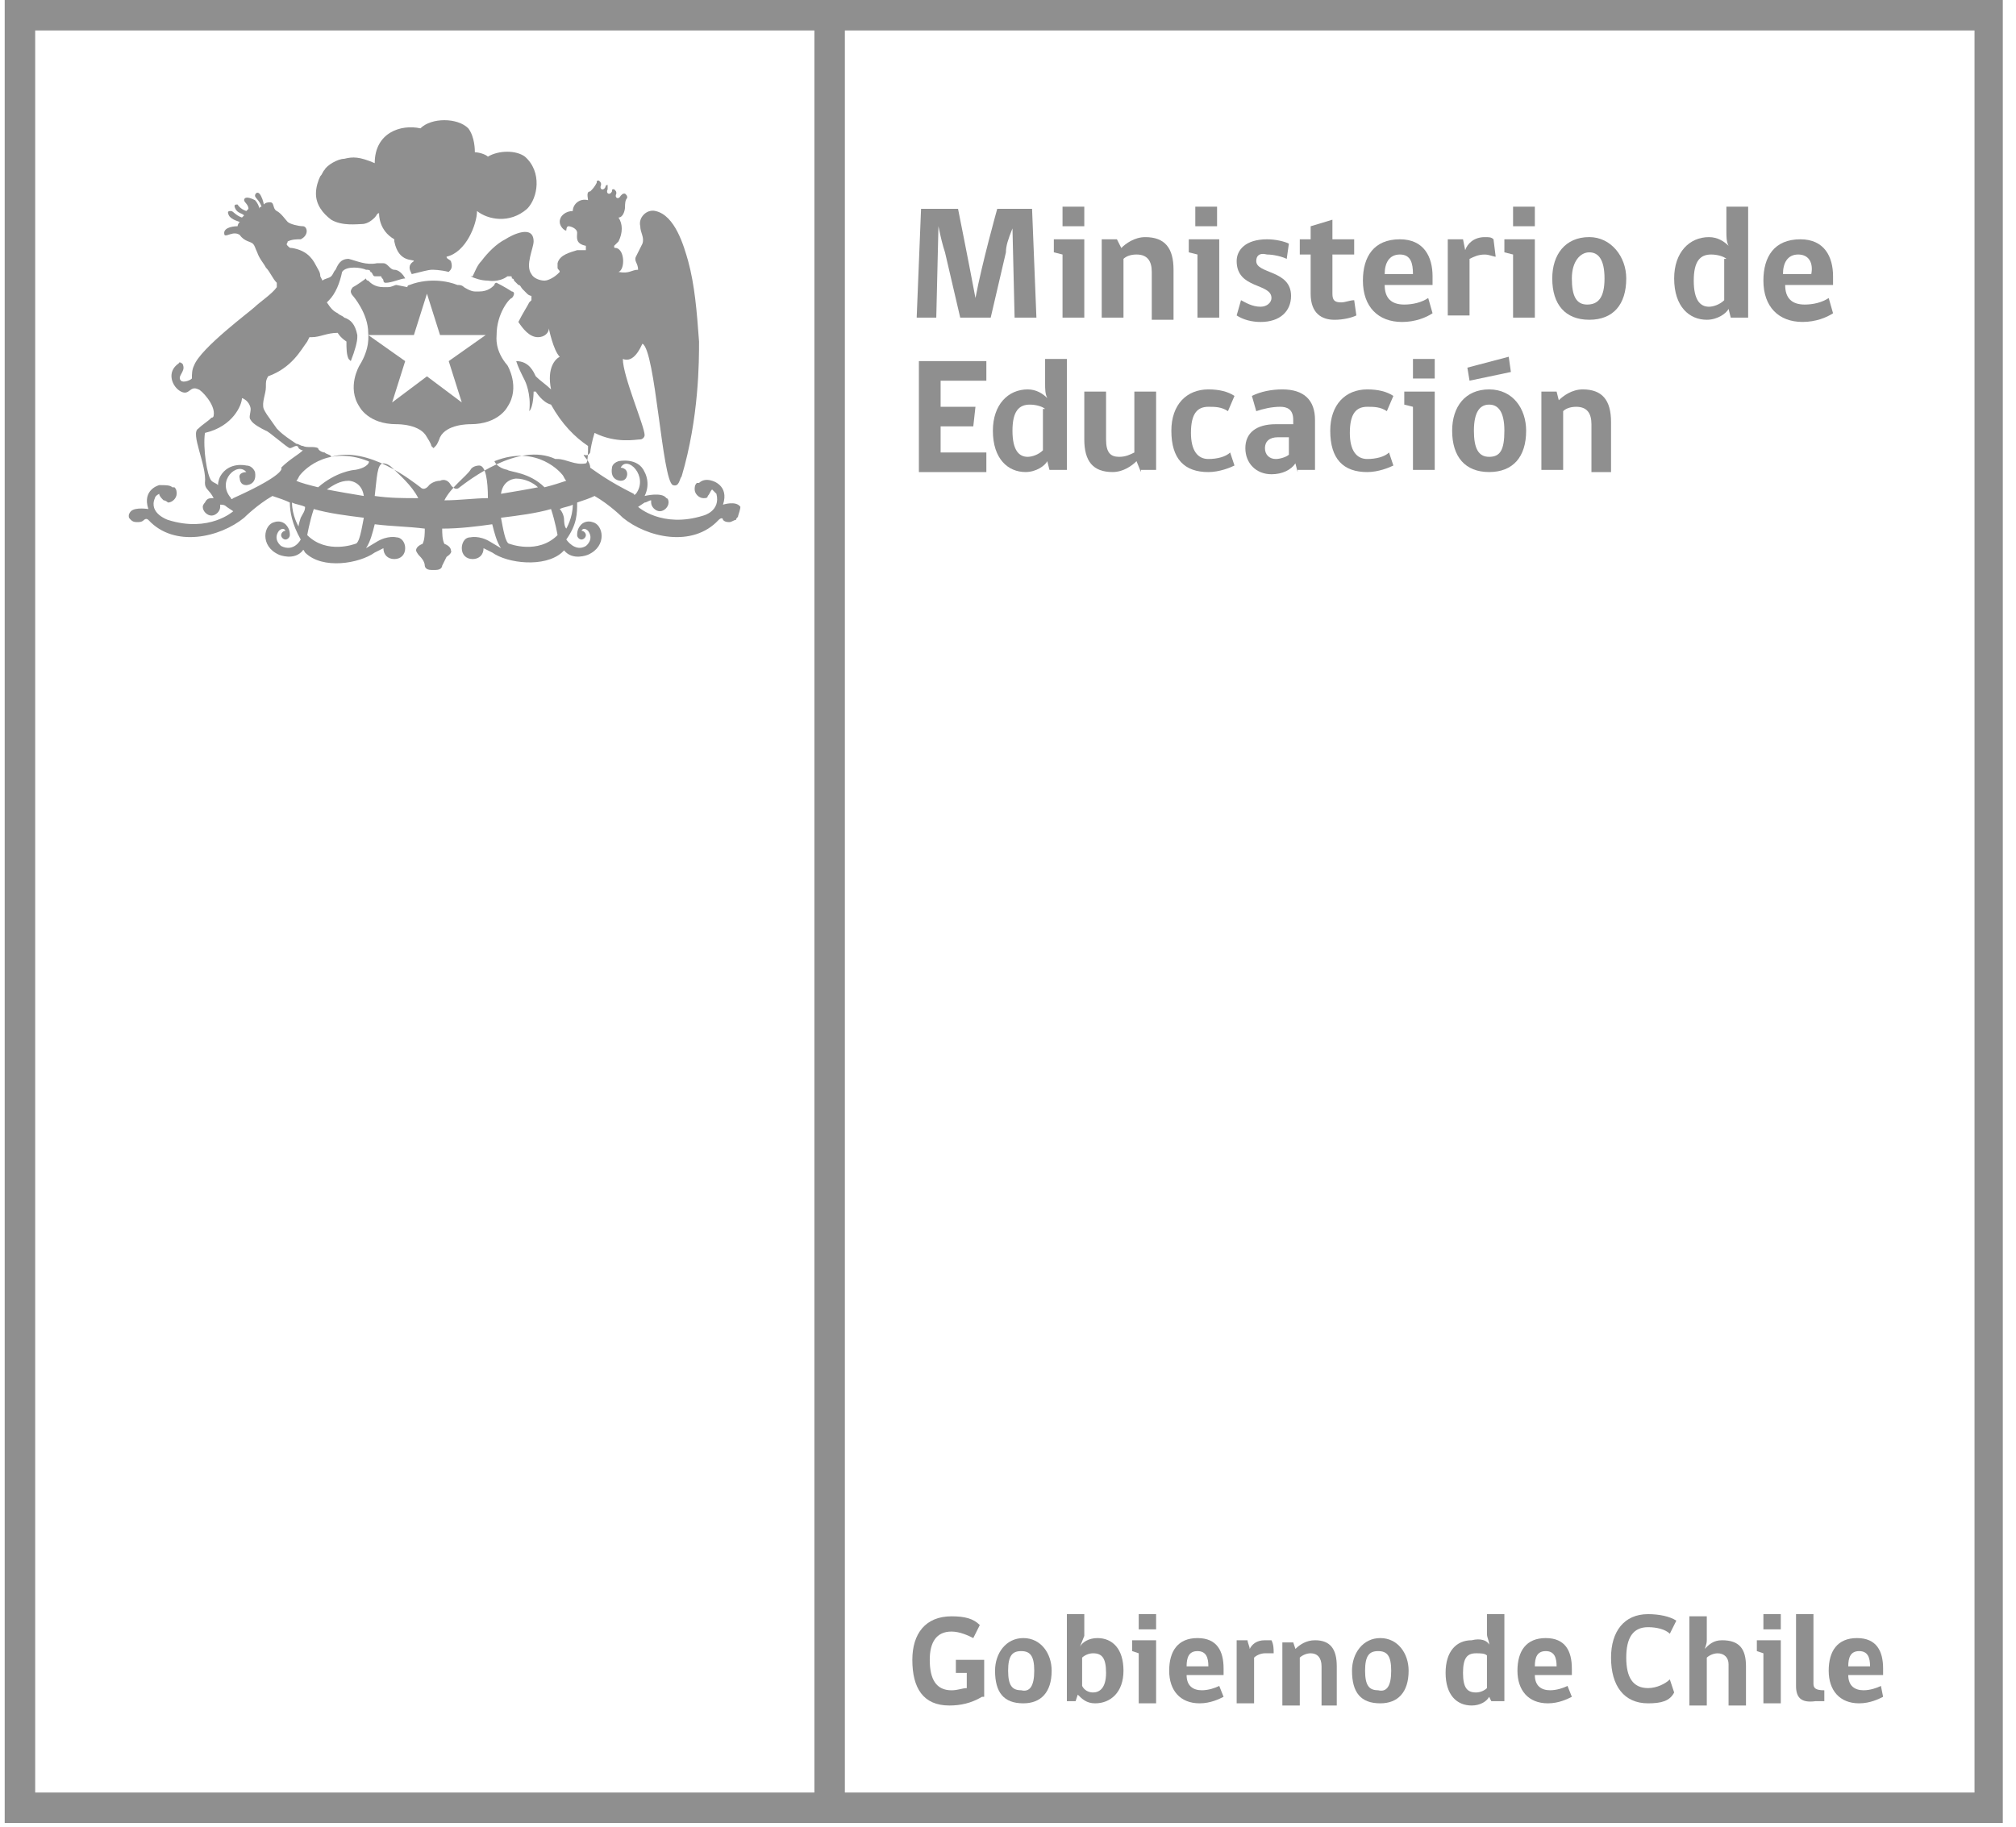 <svg width="64" height="58" viewBox="0 0 64 58" fill="none" xmlns="http://www.w3.org/2000/svg">
<path d="M31.174 53.876C30.829 54.083 30.483 54.152 30.138 54.152C29.309 54.152 28.963 53.6 28.963 52.702C28.963 51.873 29.378 51.32 30.207 51.32C30.622 51.32 30.898 51.389 31.105 51.597L30.898 52.011C30.76 51.942 30.483 51.804 30.207 51.804C29.723 51.804 29.516 52.149 29.516 52.702C29.516 53.323 29.723 53.669 30.207 53.669C30.414 53.669 30.552 53.6 30.691 53.6V53.116H30.345V52.702H31.244V53.876H31.174Z" fill="#8F8F8F"/>
<path d="M32.833 53.047C32.833 52.563 32.694 52.425 32.418 52.425C32.142 52.425 32.004 52.563 32.004 53.047C32.004 53.53 32.142 53.668 32.418 53.668C32.694 53.737 32.833 53.53 32.833 53.047ZM33.386 53.047C33.386 53.737 33.04 54.083 32.487 54.083C31.865 54.083 31.589 53.737 31.589 53.047C31.589 52.494 31.934 52.011 32.487 52.011C33.04 52.011 33.386 52.494 33.386 53.047Z" fill="#8F8F8F"/>
<path d="M34.353 53.53C34.422 53.669 34.56 53.738 34.698 53.738C34.906 53.738 35.113 53.599 35.113 53.116C35.113 52.632 34.975 52.494 34.698 52.494C34.56 52.494 34.422 52.563 34.353 52.632V53.53ZM34.284 52.287C34.353 52.149 34.56 52.011 34.837 52.011C35.32 52.011 35.666 52.356 35.666 53.047C35.666 53.738 35.251 54.083 34.767 54.083C34.491 54.083 34.353 53.945 34.215 53.807L34.146 54.014H33.869V51.251H34.422V51.942L34.284 52.287Z" fill="#8F8F8F"/>
<path d="M35.942 52.08V52.425L36.15 52.494V54.083H36.702V52.08H35.942ZM36.15 51.734H36.702V51.251H36.15V51.734Z" fill="#8F8F8F"/>
<path d="M38.015 52.425C37.739 52.425 37.67 52.632 37.67 52.909H38.361C38.361 52.632 38.292 52.425 38.015 52.425ZM37.67 53.185C37.67 53.53 37.877 53.668 38.153 53.668C38.361 53.668 38.568 53.599 38.706 53.53L38.844 53.876C38.706 53.945 38.43 54.083 38.084 54.083C37.462 54.083 37.117 53.669 37.117 53.047C37.117 52.425 37.393 52.011 38.015 52.011C38.637 52.011 38.844 52.425 38.844 52.978V53.185H37.67Z" fill="#8F8F8F"/>
<path d="M40.434 52.494C40.364 52.494 40.295 52.494 40.157 52.494C40.019 52.494 39.881 52.563 39.812 52.632V54.083H39.259V52.08H39.604C39.604 52.149 39.673 52.287 39.673 52.356C39.743 52.218 39.881 52.08 40.157 52.08C40.295 52.08 40.364 52.08 40.364 52.08C40.434 52.218 40.434 52.356 40.434 52.494Z" fill="#8F8F8F"/>
<path d="M41.954 54.083V52.908C41.954 52.632 41.816 52.494 41.608 52.494C41.47 52.494 41.332 52.563 41.263 52.632V54.152H40.71V52.149H41.056L41.125 52.356C41.263 52.218 41.47 52.08 41.746 52.08C42.23 52.08 42.437 52.356 42.437 52.908V54.152H41.954V54.083Z" fill="#8F8F8F"/>
<path d="M44.165 53.047C44.165 52.563 44.027 52.425 43.75 52.425C43.474 52.425 43.336 52.563 43.336 53.047C43.336 53.53 43.474 53.668 43.75 53.668C44.027 53.737 44.165 53.53 44.165 53.047ZM44.718 53.047C44.718 53.737 44.372 54.083 43.819 54.083C43.197 54.083 42.921 53.737 42.921 53.047C42.921 52.494 43.267 52.011 43.819 52.011C44.372 52.011 44.718 52.494 44.718 53.047Z" fill="#8F8F8F"/>
<path d="M47.205 52.563C47.136 52.494 46.998 52.494 46.86 52.494C46.583 52.494 46.445 52.632 46.445 53.116C46.445 53.599 46.583 53.738 46.86 53.738C46.998 53.738 47.136 53.669 47.205 53.599V52.563ZM47.274 52.218C47.274 52.08 47.205 52.011 47.205 51.873V51.251H47.758V54.014H47.343L47.274 53.876C47.205 54.014 46.998 54.152 46.721 54.152C46.238 54.152 45.892 53.807 45.892 53.116C45.892 52.425 46.238 52.08 46.721 52.08C46.998 52.011 47.205 52.08 47.274 52.218Z" fill="#8F8F8F"/>
<path d="M49.071 52.425C48.794 52.425 48.725 52.632 48.725 52.909H49.416C49.416 52.632 49.347 52.425 49.071 52.425ZM48.725 53.185C48.725 53.53 48.933 53.668 49.209 53.668C49.416 53.668 49.624 53.599 49.762 53.53L49.9 53.876C49.762 53.945 49.486 54.083 49.14 54.083C48.518 54.083 48.173 53.669 48.173 53.047C48.173 52.425 48.449 52.011 49.071 52.011C49.693 52.011 49.9 52.425 49.9 52.978V53.185H48.725Z" fill="#8F8F8F"/>
<path d="M52.319 54.083C51.558 54.083 51.144 53.53 51.144 52.632C51.144 51.803 51.558 51.251 52.319 51.251C52.664 51.251 53.01 51.32 53.217 51.458L53.01 51.873C52.871 51.734 52.595 51.665 52.319 51.665C51.835 51.665 51.627 52.011 51.627 52.632C51.627 53.254 51.835 53.599 52.319 53.599C52.595 53.599 52.871 53.461 53.01 53.323L53.148 53.738C53.009 54.014 52.733 54.083 52.319 54.083Z" fill="#8F8F8F"/>
<path d="M53.631 54.083V51.32H54.184V52.08C54.184 52.218 54.115 52.356 54.115 52.356C54.253 52.218 54.391 52.08 54.668 52.08C55.221 52.08 55.428 52.356 55.428 52.909V54.152H54.875V52.978C54.875 52.909 54.875 52.909 54.875 52.84C54.875 52.633 54.737 52.495 54.53 52.495C54.391 52.495 54.253 52.564 54.184 52.633V54.152H53.631V54.083Z" fill="#8F8F8F"/>
<path d="M55.773 52.08V52.425L55.981 52.494V54.083H56.533V52.08H55.773ZM55.981 51.734H56.533V51.251H55.981V51.734Z" fill="#8F8F8F"/>
<path d="M57.017 53.53V51.251H57.57V53.461C57.57 53.599 57.639 53.669 57.915 53.669V54.014C57.915 54.014 57.777 54.014 57.639 54.014C57.155 54.083 57.017 53.876 57.017 53.53Z" fill="#8F8F8F"/>
<path d="M59.021 52.425C58.745 52.425 58.675 52.632 58.675 52.909H59.367C59.367 52.632 59.297 52.425 59.021 52.425ZM58.675 53.185C58.675 53.53 58.883 53.668 59.159 53.668C59.367 53.668 59.574 53.599 59.712 53.53L59.781 53.876C59.643 53.945 59.367 54.083 59.021 54.083C58.399 54.083 58.054 53.669 58.054 53.047C58.054 52.425 58.33 52.011 58.952 52.011C59.574 52.011 59.781 52.425 59.781 52.978V53.185H58.675Z" fill="#8F8F8F"/>
<path d="M1.117 0.967H25.854V56.915H1.117V0.967ZM26.821 0.967H62.683V56.915H26.821V0.967ZM0.149 0V0.967V56.915V57.882H1.117H62.614H63.581V0H0.149Z" fill="#8F8F8F"/>
<path d="M14.245 8.634C14.314 8.565 14.383 8.496 14.314 8.289C14.245 8.219 14.176 8.219 14.176 8.15C14.798 8.012 15.143 7.114 15.143 6.7C15.489 6.976 16.18 7.114 16.733 6.631C17.078 6.285 17.216 5.457 16.664 4.973C16.387 4.766 15.835 4.766 15.489 4.973C15.42 4.904 15.213 4.835 15.075 4.835C15.075 4.766 15.075 4.351 14.867 4.075C14.522 3.73 13.693 3.73 13.347 4.075C12.725 3.937 11.896 4.213 11.896 5.18C11.412 4.973 11.205 4.973 10.929 5.042C10.721 5.042 10.376 5.249 10.307 5.388C10.238 5.457 10.238 5.526 10.168 5.595C10.099 5.733 10.03 5.94 10.03 6.147C10.03 6.493 10.238 6.769 10.514 6.976C10.86 7.183 11.343 7.114 11.481 7.114C11.62 7.114 11.758 7.045 11.896 6.907C11.965 6.838 11.965 6.769 12.034 6.769C12.034 6.838 12.034 7.322 12.518 7.598V7.667C12.656 8.358 13.14 8.219 13.14 8.289C12.932 8.427 13.002 8.565 13.071 8.703C13.347 8.634 13.623 8.565 13.693 8.565C13.762 8.565 13.969 8.565 14.245 8.634Z" fill="#8F8F8F"/>
<path d="M15.42 10.637L14.245 11.466L14.66 12.778L13.554 11.949L12.449 12.778L12.863 11.466L11.689 10.637H13.14L13.554 9.325L13.969 10.637H15.42ZM15.765 10.637C15.765 9.946 16.18 9.463 16.249 9.463C16.318 9.394 16.318 9.325 16.318 9.325C16.318 9.255 16.249 9.255 16.249 9.255C16.042 9.117 15.765 8.979 15.765 8.979C15.765 8.979 15.696 8.979 15.696 9.048C15.627 9.117 15.489 9.255 15.213 9.255C15.144 9.255 15.144 9.255 15.075 9.255C14.936 9.255 14.729 9.117 14.729 9.117C14.66 9.048 14.591 9.048 14.522 9.048C14.176 8.91 13.831 8.91 13.762 8.91C13.693 8.91 13.347 8.91 13.002 9.048C13.002 9.048 12.932 9.048 12.932 9.117L12.587 9.048C12.518 9.048 12.449 9.117 12.31 9.117C12.241 9.117 12.241 9.117 12.172 9.117C11.896 9.117 11.758 8.979 11.689 8.91C11.62 8.91 11.62 8.841 11.62 8.841C11.62 8.841 11.343 9.048 11.205 9.117C11.205 9.117 11.136 9.186 11.136 9.255C11.136 9.255 11.136 9.325 11.205 9.394C11.205 9.394 11.689 9.946 11.689 10.568C11.689 10.637 11.758 11.051 11.412 11.604C11.412 11.604 10.998 12.295 11.412 12.916C11.412 12.916 11.689 13.469 12.587 13.469C12.656 13.469 13.347 13.469 13.554 13.883C13.554 13.883 13.693 14.091 13.693 14.16L13.762 14.229L13.831 14.16C13.9 14.091 13.969 13.883 13.969 13.883C14.176 13.469 14.867 13.469 14.936 13.469C15.835 13.469 16.111 12.916 16.111 12.916C16.526 12.295 16.111 11.604 16.111 11.604C15.696 11.12 15.765 10.706 15.765 10.637Z" fill="#8F8F8F"/>
<path d="M17.977 16.784C17.907 16.715 17.907 16.508 17.907 16.508C17.907 16.37 17.838 16.232 17.769 16.163C17.907 16.094 18.046 16.094 18.184 16.024C18.184 16.439 17.977 16.784 17.977 16.784ZM16.18 17.268C16.042 17.268 15.973 16.784 15.904 16.439C16.456 16.37 17.009 16.301 17.493 16.163C17.631 16.577 17.7 16.991 17.7 16.991C17.078 17.613 16.18 17.268 16.18 17.268ZM16.387 15.196C16.664 15.196 16.94 15.334 17.078 15.472C16.733 15.541 16.318 15.61 15.904 15.679C15.973 15.196 16.387 15.196 16.387 15.196ZM15.696 14.643C17.078 14.091 17.838 15.057 17.838 15.057C17.907 15.127 17.907 15.196 17.977 15.265C17.769 15.334 17.562 15.403 17.286 15.472C16.802 14.989 16.18 14.989 16.111 14.919C15.765 14.85 15.696 14.643 15.696 14.643ZM14.107 15.886C14.314 15.472 14.798 15.127 14.936 14.919C15.005 14.781 15.213 14.781 15.213 14.781C15.42 14.781 15.489 15.265 15.489 15.817C15.075 15.817 14.591 15.886 14.107 15.886ZM11.896 15.748C11.965 15.196 11.965 14.712 12.172 14.712C12.172 14.712 12.31 14.712 12.449 14.85C12.656 15.057 13.071 15.403 13.278 15.817C12.794 15.817 12.38 15.817 11.896 15.748ZM11.274 14.919C11.205 14.919 10.652 14.989 10.099 15.472C9.823 15.403 9.547 15.334 9.408 15.265C9.477 15.196 9.477 15.127 9.547 15.057C9.547 15.057 10.307 14.091 11.689 14.643C11.758 14.643 11.689 14.85 11.274 14.919ZM10.376 15.541C10.583 15.403 10.79 15.265 11.067 15.265C11.067 15.265 11.481 15.265 11.55 15.748C11.136 15.679 10.721 15.61 10.376 15.541ZM11.274 17.268C11.274 17.268 10.376 17.613 9.754 16.991C9.754 16.991 9.823 16.577 9.961 16.163C10.445 16.301 10.998 16.37 11.55 16.439C11.481 16.784 11.412 17.268 11.274 17.268ZM9.547 16.439C9.547 16.439 9.477 16.646 9.477 16.715C9.477 16.715 9.27 16.37 9.27 15.956C9.408 16.024 9.547 16.024 9.685 16.094C9.685 16.232 9.616 16.301 9.547 16.439ZM7.405 15.817C7.405 15.817 7.335 15.886 7.335 15.817C6.852 15.265 7.543 14.643 7.819 14.989C7.819 14.989 7.543 14.989 7.612 15.196C7.612 15.196 7.612 15.403 7.819 15.403C7.819 15.403 8.165 15.403 8.096 14.989C8.096 14.989 8.026 14.781 7.819 14.781C7.819 14.781 7.266 14.643 6.99 15.127C6.99 15.127 6.921 15.265 6.921 15.403C6.852 15.334 6.783 15.334 6.714 15.265C6.575 15.127 6.437 14.229 6.506 13.745C7.405 13.538 7.681 12.847 7.681 12.64C7.888 12.709 7.957 12.916 7.957 12.985C7.957 13.123 7.888 13.262 7.957 13.331C8.026 13.469 8.303 13.607 8.441 13.676C8.51 13.676 9.132 14.229 9.201 14.229C9.27 14.229 9.339 14.16 9.408 14.16C9.408 14.16 9.477 14.16 9.477 14.229C9.477 14.229 9.547 14.298 9.616 14.298C9.477 14.436 9.201 14.574 8.925 14.85C8.994 14.919 8.787 15.196 7.405 15.817ZM23.505 16.094C23.366 15.886 22.952 16.024 22.952 16.024C23.159 15.403 22.606 15.265 22.606 15.265C22.399 15.196 22.261 15.265 22.192 15.334C22.192 15.334 22.192 15.334 22.122 15.334C22.053 15.403 22.053 15.472 22.053 15.541C22.053 15.679 22.192 15.817 22.33 15.817C22.399 15.817 22.468 15.817 22.468 15.748C22.537 15.679 22.537 15.61 22.606 15.541C22.675 15.61 22.744 15.679 22.744 15.679C22.883 16.232 22.33 16.37 22.33 16.37C21.017 16.784 20.257 16.094 20.257 16.094L20.464 15.956C20.533 15.956 20.602 15.886 20.671 15.886C20.671 15.886 20.671 15.886 20.671 15.956C20.671 16.094 20.81 16.232 20.948 16.232C21.086 16.232 21.224 16.094 21.224 15.956C21.224 15.817 21.155 15.817 21.155 15.817C21.017 15.61 20.464 15.748 20.464 15.748C20.671 15.334 20.464 14.989 20.464 14.989C20.257 14.505 19.635 14.643 19.635 14.643C19.428 14.712 19.428 14.85 19.428 14.85C19.359 15.265 19.704 15.265 19.704 15.265C19.911 15.265 19.911 15.057 19.911 15.057C19.911 14.85 19.704 14.85 19.704 14.85C19.911 14.436 20.602 15.127 20.188 15.679C20.119 15.748 20.119 15.679 20.119 15.679C19.29 15.265 18.944 14.989 18.737 14.85C18.737 14.643 18.529 14.505 18.529 14.436C18.529 14.436 18.668 14.505 18.737 14.367C18.737 14.298 18.806 13.952 18.875 13.745C19.566 14.091 20.188 13.952 20.326 13.952C20.395 13.952 20.464 13.883 20.464 13.814C20.464 13.538 19.773 11.949 19.773 11.397C20.119 11.535 20.326 11.051 20.395 10.913C20.81 11.12 21.017 15.265 21.362 15.403C21.57 15.472 21.57 15.196 21.639 15.127C22.192 13.262 22.192 11.466 22.192 10.844C22.122 9.877 22.053 9.048 21.846 8.289C21.708 7.805 21.431 6.838 20.81 6.7C20.533 6.631 20.257 6.907 20.326 7.183C20.326 7.391 20.464 7.529 20.395 7.736C20.326 7.874 20.257 8.012 20.188 8.15C20.119 8.289 20.257 8.358 20.257 8.565C20.049 8.565 19.98 8.703 19.635 8.634C19.842 8.565 19.842 7.943 19.566 7.874C19.497 7.874 19.497 7.874 19.497 7.805C19.497 7.805 19.566 7.736 19.635 7.667C19.773 7.391 19.773 7.114 19.635 6.907C19.773 6.907 19.842 6.7 19.842 6.562C19.842 6.493 19.842 6.355 19.911 6.285C19.911 6.216 19.911 6.216 19.842 6.147C19.773 6.147 19.773 6.147 19.704 6.216C19.635 6.355 19.497 6.285 19.566 6.147C19.566 6.078 19.566 6.078 19.497 6.009C19.428 6.009 19.428 6.009 19.428 6.078C19.359 6.216 19.22 6.147 19.29 6.009C19.29 5.94 19.29 5.94 19.29 5.871C19.29 5.871 19.22 5.871 19.22 5.94C19.151 6.078 19.013 6.009 19.082 5.871C19.082 5.802 19.082 5.802 19.013 5.733C18.944 5.733 18.944 5.733 18.944 5.802C18.875 5.94 18.806 6.009 18.737 6.078C18.599 6.078 18.668 6.285 18.668 6.355C18.391 6.285 18.184 6.493 18.184 6.7C17.977 6.7 17.769 6.838 17.769 7.045C17.769 7.183 17.907 7.322 17.977 7.322C17.977 7.322 17.977 7.183 18.046 7.183C18.115 7.183 18.322 7.252 18.322 7.391C18.322 7.529 18.253 7.736 18.599 7.805C18.599 7.805 18.599 7.874 18.599 7.943C18.46 7.943 18.46 7.943 18.322 7.943C18.115 8.012 17.769 8.081 17.7 8.358C17.7 8.427 17.7 8.496 17.7 8.496C17.7 8.565 17.769 8.565 17.769 8.634L17.7 8.703C17.631 8.772 17.424 8.91 17.286 8.91C17.147 8.91 16.94 8.841 16.871 8.703C16.664 8.427 16.94 7.874 16.94 7.667C16.94 7.114 16.249 7.46 16.042 7.598C15.765 7.736 15.489 8.012 15.282 8.289C15.144 8.427 15.075 8.634 15.005 8.772H14.936C15.075 8.841 15.282 8.91 15.489 8.91C15.489 8.91 15.835 8.979 16.111 8.772H16.18C16.249 8.772 16.249 8.772 16.249 8.841C16.249 8.841 16.318 8.841 16.318 8.91L16.387 8.979C16.387 8.979 16.387 8.979 16.456 9.048C16.526 9.048 16.526 9.117 16.595 9.186C16.664 9.256 16.664 9.256 16.733 9.325C16.802 9.394 16.871 9.394 16.871 9.394C16.871 9.394 16.871 9.394 16.871 9.463V9.532C16.871 9.532 16.871 9.532 16.802 9.601C16.733 9.739 16.595 9.946 16.456 10.223C16.595 10.43 16.802 10.706 17.078 10.706C17.286 10.706 17.424 10.568 17.424 10.43C17.424 10.43 17.562 11.12 17.769 11.328C17.631 11.397 17.355 11.673 17.493 12.364C17.355 12.226 17.147 12.088 17.009 11.949C16.94 11.811 16.802 11.466 16.387 11.466C16.456 11.673 16.526 11.811 16.664 12.088C16.664 12.088 16.871 12.502 16.802 13.055C16.94 12.916 16.94 12.433 16.94 12.433C16.94 12.433 16.94 12.433 17.009 12.433C17.009 12.433 17.216 12.778 17.493 12.847C17.838 13.469 18.253 13.883 18.668 14.16C18.668 14.298 18.668 14.712 18.599 14.712C18.253 14.781 17.977 14.574 17.7 14.574H17.631C16.456 14.021 14.867 15.265 14.591 15.472C14.453 15.61 14.314 15.403 14.314 15.403C14.245 15.265 14.107 15.196 13.969 15.265C13.831 15.265 13.693 15.334 13.623 15.403C13.623 15.403 13.485 15.61 13.347 15.472C13.071 15.265 11.689 14.16 10.514 14.505C10.514 14.436 10.376 14.436 10.307 14.367C10.238 14.367 10.099 14.298 10.099 14.229C9.961 14.16 9.754 14.229 9.616 14.16C9.547 14.16 9.477 14.091 9.408 14.091C9.201 13.952 8.994 13.814 8.856 13.676L8.787 13.607C8.441 13.123 8.441 13.123 8.372 12.985C8.303 12.778 8.441 12.502 8.441 12.295C8.441 12.088 8.441 12.088 8.51 11.949C9.27 11.673 9.547 11.12 9.754 10.844L9.823 10.706H9.892C10.168 10.706 10.376 10.568 10.721 10.568C10.721 10.568 10.79 10.706 10.998 10.844C10.998 11.051 10.998 11.259 11.067 11.397L11.136 11.466C11.274 11.12 11.343 10.844 11.343 10.706C11.343 10.706 11.343 10.706 11.343 10.637C11.274 10.292 11.136 10.153 10.929 10.084C10.86 10.015 10.79 10.015 10.721 9.946C10.583 9.877 10.514 9.808 10.376 9.601L10.445 9.532C10.652 9.325 10.79 8.979 10.86 8.634C10.998 8.427 11.481 8.496 11.62 8.565C11.689 8.565 11.758 8.565 11.758 8.634C11.827 8.634 11.827 8.772 11.896 8.772C11.965 8.772 12.034 8.772 12.103 8.772C12.103 8.841 12.172 8.841 12.172 8.91C12.172 8.91 12.172 8.979 12.241 8.979C12.449 8.979 12.725 8.841 12.863 8.841C12.794 8.703 12.656 8.565 12.518 8.565C12.38 8.565 12.31 8.358 12.172 8.358C12.103 8.358 11.965 8.358 11.965 8.358C11.62 8.427 11.343 8.289 11.067 8.219C10.79 8.219 10.721 8.427 10.652 8.565C10.583 8.634 10.583 8.703 10.514 8.772C10.445 8.841 10.307 8.841 10.238 8.91L10.168 8.772C10.168 8.634 10.099 8.565 10.03 8.427C9.892 8.15 9.685 7.943 9.27 7.874C9.201 7.874 9.201 7.874 9.132 7.805C9.063 7.736 9.132 7.736 9.132 7.667C9.27 7.598 9.408 7.598 9.547 7.598C9.823 7.46 9.754 7.183 9.616 7.183C9.477 7.183 9.201 7.114 9.132 7.045C9.063 6.976 8.925 6.769 8.787 6.7C8.648 6.631 8.717 6.424 8.579 6.424C8.51 6.424 8.441 6.424 8.372 6.493C8.372 6.424 8.303 6.216 8.234 6.147C8.165 6.078 8.096 6.147 8.096 6.216C8.096 6.285 8.234 6.355 8.303 6.562C8.303 6.562 8.234 6.562 8.234 6.631C8.234 6.562 8.165 6.424 8.096 6.355C7.819 6.216 7.75 6.285 7.75 6.355C7.75 6.424 7.888 6.493 7.888 6.631L7.819 6.7C7.612 6.631 7.543 6.493 7.543 6.493C7.474 6.493 7.405 6.493 7.474 6.631C7.543 6.769 7.681 6.769 7.75 6.838L7.681 6.907C7.474 6.838 7.405 6.7 7.335 6.7C7.266 6.7 7.197 6.7 7.266 6.838C7.335 6.976 7.612 7.045 7.612 7.045C7.543 7.114 7.543 7.183 7.543 7.183C7.335 7.183 7.059 7.252 7.128 7.46C7.197 7.529 7.405 7.322 7.612 7.46C7.75 7.667 7.957 7.667 8.026 7.736C8.096 7.805 8.096 7.874 8.165 8.012C8.234 8.219 8.372 8.358 8.441 8.496C8.579 8.634 8.648 8.841 8.787 8.979C8.787 9.048 8.787 9.048 8.787 9.117C8.648 9.325 8.234 9.601 8.096 9.739C7.957 9.877 6.368 11.051 6.161 11.604C6.092 11.742 6.092 11.88 6.092 12.018C6.023 12.088 5.815 12.156 5.746 12.088C5.608 11.949 5.884 11.811 5.815 11.604C5.815 11.535 5.677 11.466 5.677 11.535C5.263 11.811 5.47 12.295 5.746 12.433C6.023 12.571 6.023 12.226 6.299 12.364C6.368 12.364 6.852 12.847 6.783 13.193C6.783 13.193 6.783 13.262 6.714 13.262C6.575 13.4 6.437 13.469 6.299 13.607C6.023 13.745 6.575 14.781 6.506 15.334C6.506 15.541 6.644 15.541 6.783 15.817C6.644 15.817 6.575 15.817 6.506 15.956C6.506 15.956 6.437 16.024 6.437 16.094C6.437 16.232 6.575 16.37 6.714 16.37C6.852 16.37 6.99 16.232 6.99 16.094C6.99 16.094 6.99 16.094 6.99 16.024C7.059 16.024 7.128 16.024 7.197 16.094L7.405 16.232C7.405 16.232 6.644 16.922 5.332 16.508C5.332 16.508 4.71 16.301 4.917 15.817C4.917 15.817 4.917 15.748 5.055 15.679C5.055 15.748 5.124 15.817 5.193 15.886C5.263 15.886 5.332 15.956 5.332 15.956C5.47 15.956 5.608 15.817 5.608 15.679C5.608 15.61 5.608 15.541 5.539 15.472C5.539 15.472 5.539 15.472 5.47 15.472C5.401 15.403 5.263 15.403 5.055 15.403C5.055 15.403 4.502 15.541 4.71 16.163C4.71 16.163 4.295 16.094 4.157 16.232C4.157 16.232 4.088 16.301 4.088 16.37C4.088 16.439 4.088 16.439 4.157 16.508C4.226 16.577 4.295 16.577 4.364 16.577C4.433 16.577 4.502 16.577 4.572 16.508C4.572 16.508 4.641 16.439 4.71 16.508C5.539 17.406 6.99 17.061 7.75 16.439C7.75 16.439 8.165 16.024 8.648 15.748C8.856 15.817 9.063 15.886 9.201 15.956C9.201 16.232 9.27 16.646 9.547 17.13C9.547 17.13 9.339 17.544 8.925 17.337C8.925 17.337 8.648 17.13 8.856 16.853C8.856 16.853 8.994 16.715 9.063 16.853C8.994 16.853 8.925 16.922 8.925 16.991C8.925 17.061 8.994 17.13 9.063 17.13C9.132 17.13 9.201 17.061 9.201 16.991C9.201 16.922 9.201 16.784 9.063 16.646C9.063 16.646 8.925 16.508 8.717 16.577C8.372 16.646 8.234 17.337 8.856 17.613C8.856 17.613 9.339 17.82 9.616 17.475C9.616 17.475 9.616 17.406 9.685 17.544C10.238 18.097 11.412 17.89 11.896 17.544C11.896 17.544 12.034 17.475 12.172 17.406C12.172 17.613 12.31 17.751 12.518 17.751C12.725 17.751 12.863 17.613 12.863 17.406C12.863 17.199 12.725 17.061 12.587 17.061C12.587 17.061 12.31 16.991 11.965 17.199L11.62 17.406C11.758 17.199 11.827 16.922 11.896 16.646C12.449 16.715 12.932 16.715 13.485 16.784C13.485 16.922 13.485 17.13 13.416 17.268C13.416 17.268 13.209 17.337 13.209 17.475C13.209 17.475 13.209 17.544 13.347 17.682C13.347 17.682 13.485 17.82 13.485 17.959C13.485 17.959 13.485 18.097 13.693 18.097C13.693 18.097 13.693 18.097 13.762 18.097C13.762 18.097 13.762 18.097 13.831 18.097C14.038 18.097 14.038 17.959 14.038 17.959C14.107 17.82 14.176 17.682 14.176 17.682C14.383 17.544 14.314 17.475 14.314 17.475C14.314 17.337 14.107 17.268 14.107 17.268C14.038 17.13 14.038 16.922 14.038 16.784C14.591 16.784 15.144 16.715 15.627 16.646C15.696 16.922 15.765 17.199 15.904 17.406L15.558 17.199C15.213 16.991 14.936 17.061 14.936 17.061C14.729 17.061 14.66 17.268 14.66 17.406C14.66 17.613 14.798 17.751 15.005 17.751C15.213 17.751 15.351 17.613 15.351 17.406C15.489 17.475 15.627 17.544 15.627 17.544C16.111 17.89 17.286 18.028 17.838 17.544C17.907 17.475 17.907 17.475 17.907 17.475C18.184 17.82 18.668 17.613 18.668 17.613C19.29 17.337 19.151 16.646 18.806 16.577C18.599 16.508 18.46 16.646 18.46 16.646C18.322 16.784 18.322 16.922 18.322 16.991C18.322 17.061 18.391 17.13 18.46 17.13C18.529 17.13 18.599 17.061 18.599 16.991C18.599 16.922 18.529 16.853 18.46 16.853C18.529 16.715 18.668 16.853 18.668 16.853C18.875 17.13 18.599 17.337 18.599 17.337C18.253 17.544 17.977 17.13 17.977 17.13C18.322 16.646 18.322 16.301 18.322 15.956C18.529 15.886 18.737 15.817 18.875 15.748C19.359 16.024 19.773 16.439 19.773 16.439C20.533 17.061 21.984 17.406 22.814 16.508C22.883 16.439 22.952 16.439 22.952 16.508C23.021 16.577 23.09 16.577 23.159 16.577C23.228 16.577 23.297 16.508 23.366 16.508C23.366 16.439 23.435 16.439 23.435 16.37C23.505 16.163 23.505 16.094 23.505 16.094Z" fill="#8F8F8F"/>
<path d="M32.211 10.153L32.142 7.253C32.004 7.598 31.934 7.805 31.934 8.012L31.451 10.084H30.483L30 8.012C29.931 7.805 29.861 7.529 29.792 7.183L29.723 10.084H29.101L29.24 6.631H30.414C30.414 6.631 30.76 8.358 30.967 9.463C31.174 8.358 31.658 6.631 31.658 6.631H32.764L32.902 10.084H32.211V10.153Z" fill="#8F8F8F"/>
<path d="M33.455 7.598V8.012L33.731 8.081V10.084H34.422V7.598H33.455ZM33.731 7.183H34.422V6.562H33.731V7.183Z" fill="#8F8F8F"/>
<path d="M36.564 10.153V8.634C36.564 8.289 36.426 8.081 36.08 8.081C35.873 8.081 35.735 8.15 35.666 8.22V10.084H34.975V7.598H35.458L35.597 7.874C35.735 7.736 36.011 7.529 36.357 7.529C36.979 7.529 37.255 7.874 37.255 8.565V10.153H36.564Z" fill="#8F8F8F"/>
<path d="M37.739 7.598V8.012L38.015 8.081V10.084H38.706V7.598H37.739ZM37.946 7.183H38.637V6.562H37.946V7.183Z" fill="#8F8F8F"/>
<path d="M39.881 8.289C39.881 8.703 40.986 8.565 40.986 9.394C40.986 9.877 40.641 10.223 40.019 10.223C39.743 10.223 39.466 10.153 39.259 10.015L39.397 9.532C39.535 9.601 39.743 9.739 40.019 9.739C40.226 9.739 40.364 9.601 40.364 9.463C40.364 8.979 39.259 9.187 39.259 8.289C39.259 7.943 39.535 7.598 40.226 7.598C40.503 7.598 40.779 7.667 40.917 7.736L40.848 8.22C40.71 8.15 40.434 8.081 40.226 8.081C39.95 8.012 39.881 8.15 39.881 8.289Z" fill="#8F8F8F"/>
<path d="M42.368 10.154C41.954 10.154 41.608 9.946 41.608 9.325V8.081H41.263V7.598H41.608V7.184L42.299 6.976V7.598H42.99V8.081H42.299V9.325C42.299 9.532 42.368 9.601 42.576 9.601C42.714 9.601 42.852 9.532 42.99 9.532L43.059 10.015C42.921 10.085 42.645 10.154 42.368 10.154Z" fill="#8F8F8F"/>
<path d="M44.441 8.081C44.096 8.081 43.958 8.358 43.958 8.703H44.856C44.856 8.358 44.787 8.081 44.441 8.081ZM43.958 9.048C43.958 9.463 44.165 9.67 44.58 9.67C44.856 9.67 45.132 9.601 45.34 9.463L45.478 9.946C45.27 10.085 44.925 10.223 44.51 10.223C43.75 10.223 43.267 9.739 43.267 8.91C43.267 8.15 43.612 7.598 44.441 7.598C45.201 7.598 45.478 8.15 45.478 8.772V9.048H43.958Z" fill="#8F8F8F"/>
<path d="M47.482 8.151C47.413 8.151 47.274 8.082 47.136 8.082C46.929 8.082 46.791 8.151 46.652 8.22V10.016H45.961V7.598H46.445L46.514 7.943C46.583 7.736 46.791 7.529 47.136 7.529C47.274 7.529 47.343 7.529 47.413 7.598L47.482 8.151Z" fill="#8F8F8F"/>
<path d="M47.758 7.598V8.012L48.034 8.081V10.084H48.725V7.598H47.758ZM48.034 7.183H48.725V6.562H48.034V7.183Z" fill="#8F8F8F"/>
<path d="M50.937 8.841C50.937 8.219 50.729 8.012 50.453 8.012C50.176 8.012 49.9 8.288 49.9 8.841C49.9 9.393 50.038 9.67 50.384 9.67C50.729 9.67 50.937 9.462 50.937 8.841ZM51.627 8.841C51.627 9.67 51.213 10.153 50.453 10.153C49.693 10.153 49.278 9.67 49.278 8.841C49.278 8.081 49.693 7.528 50.453 7.528C51.144 7.528 51.627 8.15 51.627 8.841Z" fill="#8F8F8F"/>
<path d="M54.806 8.219C54.737 8.15 54.53 8.081 54.322 8.081C53.977 8.081 53.77 8.288 53.77 8.91C53.77 9.532 53.977 9.739 54.253 9.739C54.391 9.739 54.599 9.67 54.737 9.532V8.219H54.806ZM54.875 7.805C54.806 7.667 54.806 7.529 54.806 7.321V6.562H55.497V10.084H54.944L54.875 9.808C54.806 9.946 54.53 10.153 54.184 10.153C53.631 10.153 53.148 9.739 53.148 8.841C53.148 8.012 53.631 7.529 54.253 7.529C54.53 7.529 54.737 7.667 54.875 7.805Z" fill="#8F8F8F"/>
<path d="M57.086 8.081C56.741 8.081 56.602 8.357 56.602 8.703H57.501C57.57 8.357 57.432 8.081 57.086 8.081ZM56.672 9.048C56.672 9.463 56.879 9.67 57.294 9.67C57.57 9.67 57.846 9.601 58.054 9.463L58.192 9.946C57.984 10.084 57.639 10.222 57.224 10.222C56.464 10.222 55.981 9.739 55.981 8.91C55.981 8.15 56.326 7.598 57.155 7.598C57.915 7.598 58.192 8.15 58.192 8.772V9.048H56.672Z" fill="#8F8F8F"/>
<path d="M29.171 14.989V11.466H31.313V12.088H29.861V12.916H30.967L30.898 13.538H29.861V14.367H31.313V14.989H29.171Z" fill="#8F8F8F"/>
<path d="M33.178 12.985C33.109 12.916 32.902 12.847 32.694 12.847C32.349 12.847 32.142 13.054 32.142 13.676C32.142 14.298 32.349 14.505 32.625 14.505C32.764 14.505 32.971 14.436 33.109 14.298V12.985H33.178ZM33.247 12.64C33.178 12.502 33.178 12.364 33.178 12.156V11.397H33.869V14.919H33.316L33.247 14.643C33.178 14.781 32.902 14.988 32.556 14.988C32.004 14.988 31.52 14.574 31.52 13.676C31.52 12.847 32.004 12.364 32.625 12.364C32.902 12.364 33.109 12.502 33.247 12.64Z" fill="#8F8F8F"/>
<path d="M36.219 14.988L36.08 14.643C35.942 14.781 35.666 14.988 35.32 14.988C34.698 14.988 34.422 14.643 34.422 13.952V12.433H35.113V13.952C35.113 14.367 35.251 14.505 35.528 14.505C35.735 14.505 35.873 14.436 36.011 14.367V12.433H36.702V14.919H36.219V14.988Z" fill="#8F8F8F"/>
<path d="M39.19 14.781C39.052 14.85 38.706 14.989 38.361 14.989C37.6 14.989 37.186 14.574 37.186 13.676C37.186 12.847 37.67 12.364 38.361 12.364C38.706 12.364 38.983 12.433 39.19 12.571L38.983 13.055C38.775 12.916 38.568 12.916 38.361 12.916C38.015 12.916 37.808 13.124 37.808 13.745C37.808 14.298 38.015 14.574 38.361 14.574C38.637 14.574 38.913 14.505 39.052 14.367L39.19 14.781Z" fill="#8F8F8F"/>
<path d="M40.986 13.883H40.572C40.295 13.883 40.157 14.021 40.157 14.229C40.157 14.436 40.295 14.574 40.503 14.574C40.641 14.574 40.848 14.505 40.917 14.436V13.883H40.986ZM41.194 14.989L41.124 14.712C40.986 14.919 40.71 15.058 40.364 15.058C39.881 15.058 39.535 14.712 39.535 14.229C39.535 13.745 39.881 13.469 40.503 13.469H41.055V13.331C41.055 12.985 40.848 12.916 40.641 12.916C40.364 12.916 40.088 12.985 39.881 13.055L39.743 12.571C40.019 12.433 40.364 12.364 40.71 12.364C41.401 12.364 41.746 12.709 41.746 13.331V14.919H41.194V14.989Z" fill="#8F8F8F"/>
<path d="M44.234 14.781C44.096 14.85 43.75 14.989 43.405 14.989C42.645 14.989 42.23 14.574 42.23 13.676C42.23 12.847 42.714 12.364 43.405 12.364C43.75 12.364 44.027 12.433 44.234 12.571L44.027 13.055C43.819 12.916 43.612 12.916 43.405 12.916C43.059 12.916 42.852 13.124 42.852 13.745C42.852 14.298 43.059 14.574 43.405 14.574C43.681 14.574 43.958 14.505 44.096 14.367L44.234 14.781Z" fill="#8F8F8F"/>
<path d="M44.58 12.433V12.847L44.856 12.916V14.919H45.547V12.433H44.58ZM44.856 12.018H45.547V11.397H44.856V12.018Z" fill="#8F8F8F"/>
<path d="M47.758 13.676C47.758 13.054 47.551 12.847 47.274 12.847C46.998 12.847 46.791 13.054 46.791 13.676C46.791 14.228 46.929 14.505 47.274 14.505C47.62 14.505 47.758 14.297 47.758 13.676ZM46.652 12.087L46.583 11.673L47.896 11.327L47.965 11.811L46.652 12.087ZM48.449 13.676C48.449 14.505 48.034 14.988 47.274 14.988C46.514 14.988 46.1 14.505 46.1 13.676C46.1 12.916 46.514 12.364 47.274 12.364C48.034 12.364 48.449 12.985 48.449 13.676Z" fill="#8F8F8F"/>
<path d="M50.522 14.989V13.469C50.522 13.124 50.384 12.916 50.038 12.916C49.831 12.916 49.693 12.985 49.624 13.055V14.919H48.933V12.433H49.416L49.485 12.709C49.624 12.571 49.9 12.364 50.245 12.364C50.867 12.364 51.144 12.709 51.144 13.4V14.989H50.522Z" fill="#8F8F8F"/>
</svg>
